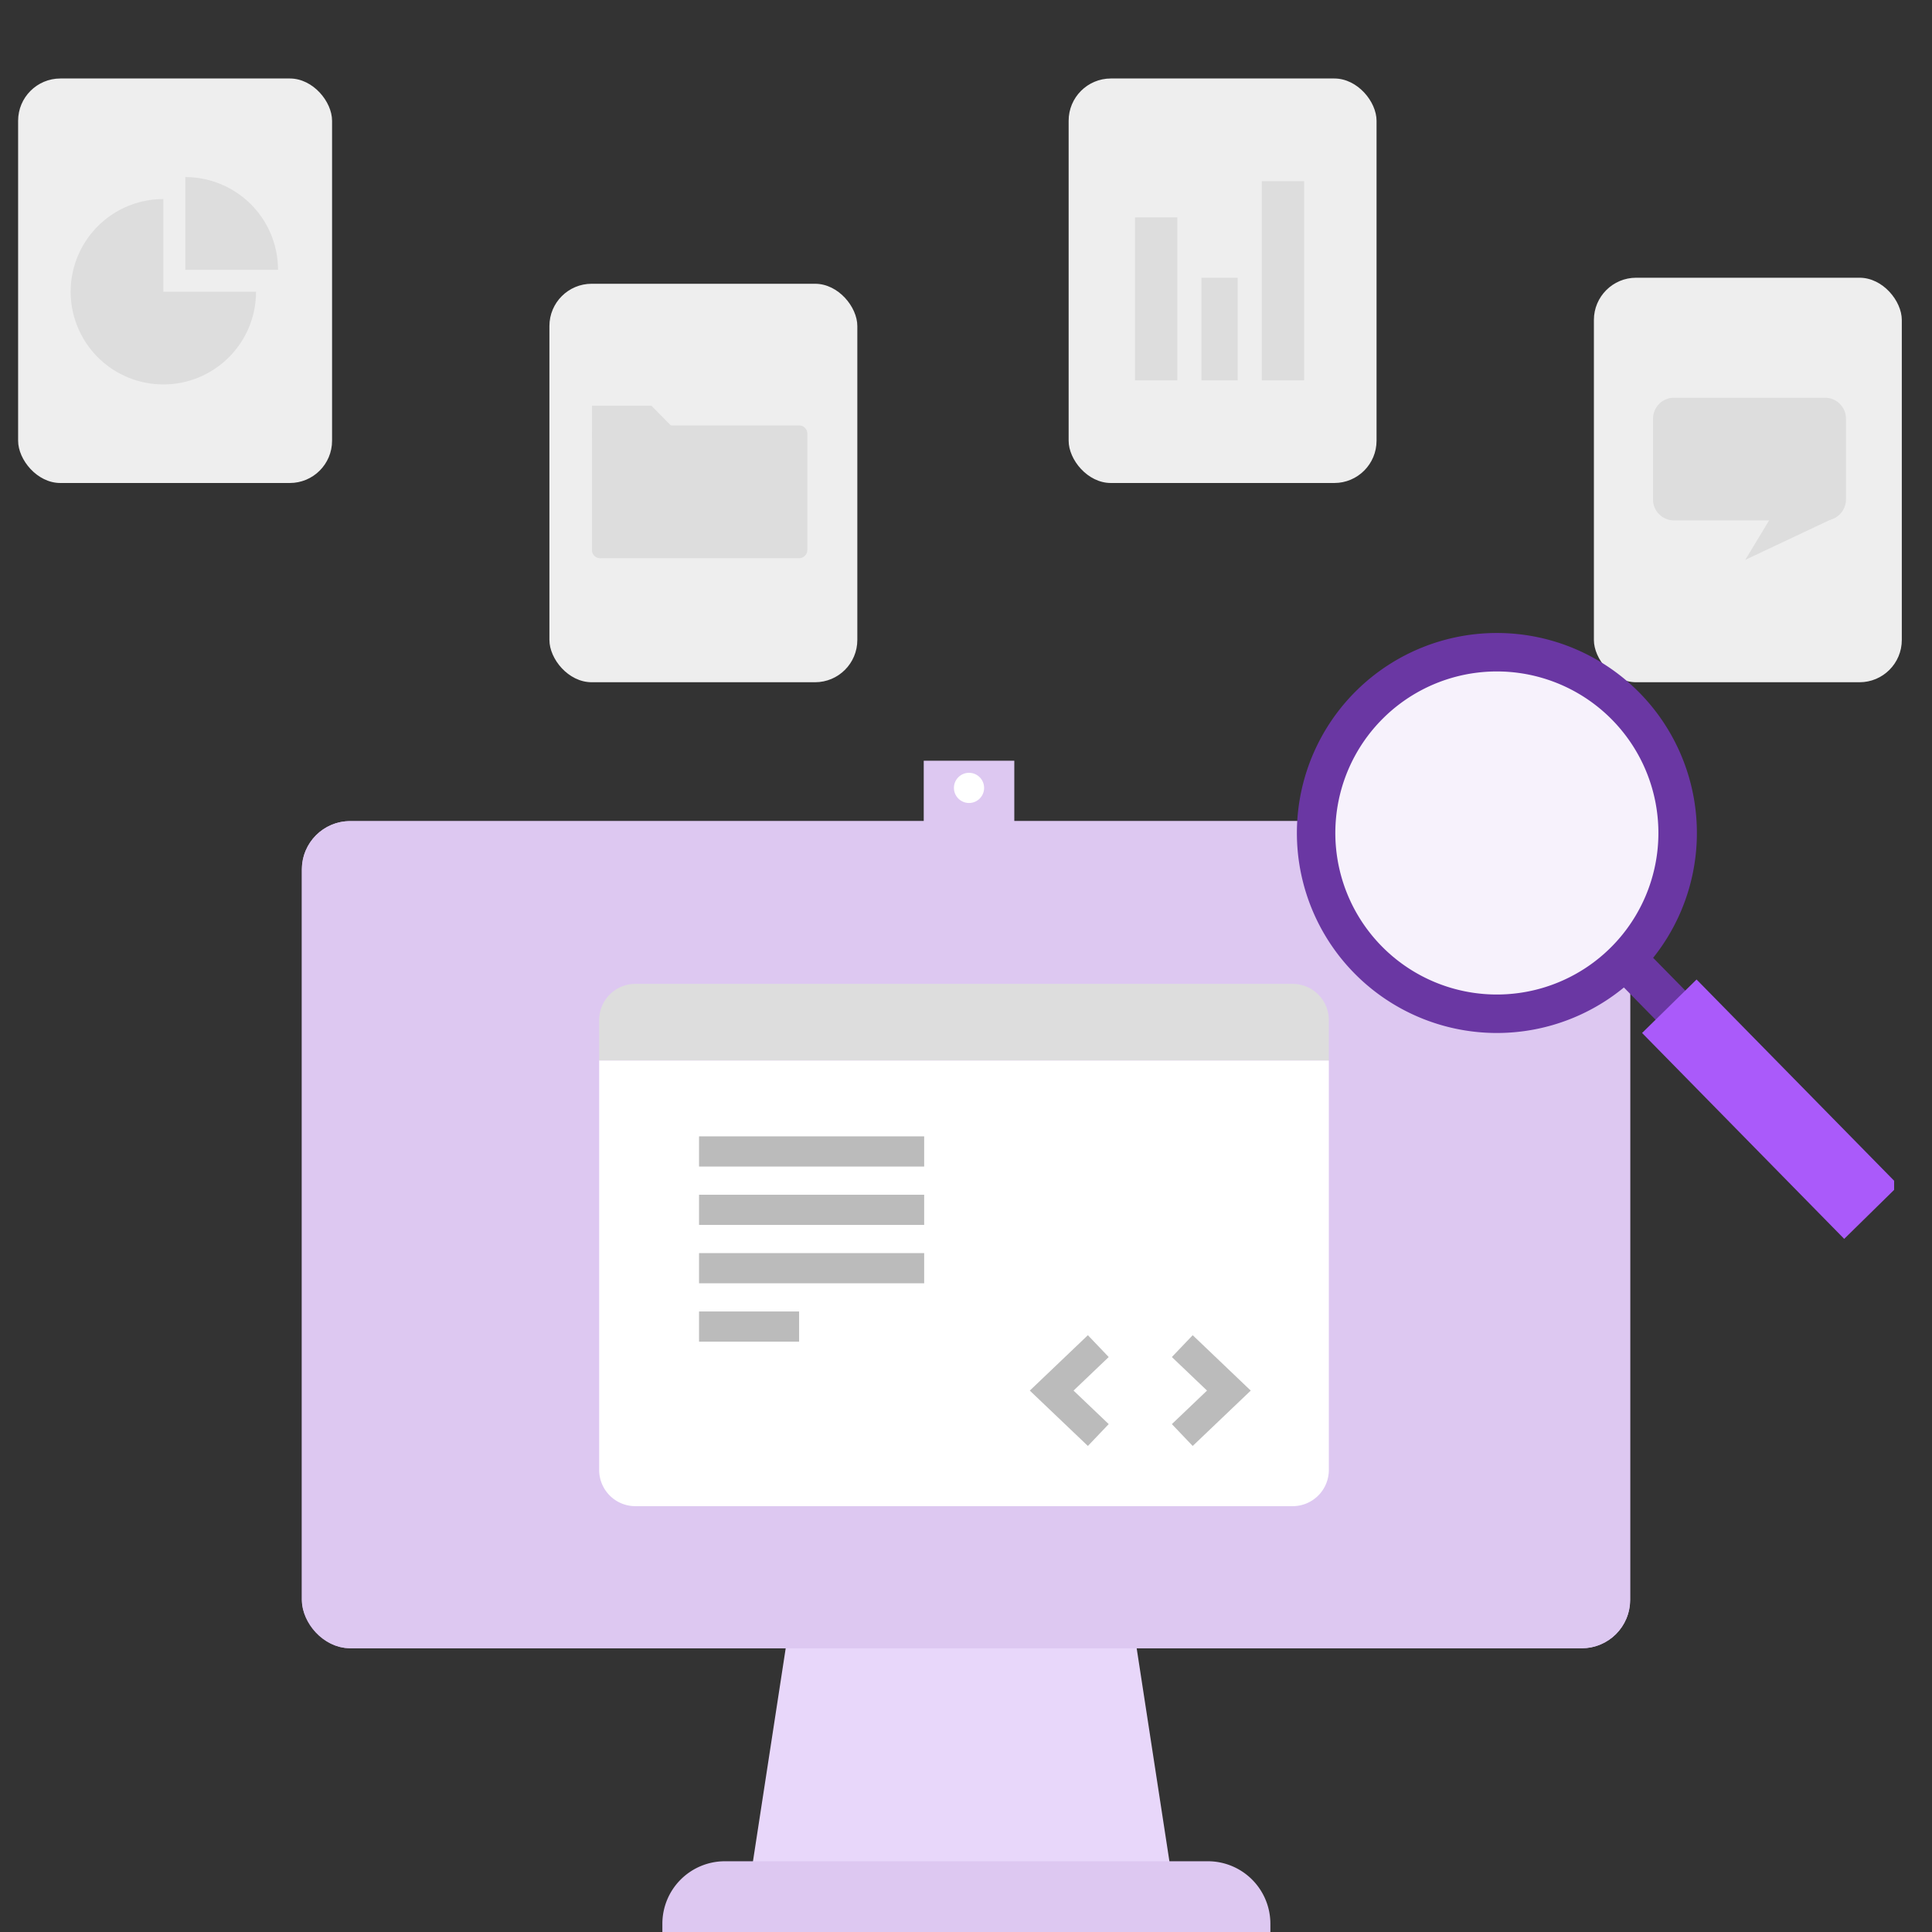 <svg xmlns="http://www.w3.org/2000/svg" width="320" height="320" viewBox="0 0 320 320">
    <rect x="0" y="0" width="320" height="320" fill="#333333" stroke="none"/>
    <defs>
        <clipPath id="dnz9kmce7a">
            <path data-name="사각형 17456" style="fill:#ddd" d="M0 0h34.339v34.339H0z"/>
        </clipPath>
        <clipPath id="sdx9737twb">
            <path data-name="사각형 17461" style="fill:#ddd" d="M0 0h31.958v26.855H0z"/>
        </clipPath>
        <clipPath id="gw3sujkhmc">
            <path data-name="사각형 17455" transform="translate(.137 .338)" style="fill:none" d="M0 0h220v195H0z"/>
        </clipPath>
        <clipPath id="kvxp5lfw7d">
            <path data-name="사각형 17453" style="fill:none" d="M0 0h99.719v100.392H0z"/>
        </clipPath>
        <clipPath id="dw5tetexae">
            <path data-name="사각형 17462" style="fill:#ddd" d="M0 0h35.663v25.267H0z"/>
        </clipPath>
    </defs>
    <g data-name="그룹 27449" transform="translate(2.991 12.965)">
        <rect data-name="사각형 17457" width="52" height="67" rx="7" transform="translate(.01 .035)" style="fill:#eee"/>
        <g data-name="그룹 27448">
            <g data-name="그룹 27447" style="clip-path:url(#dnz9kmce7a)" transform="translate(8.715 16.368)">
                <path data-name="패스 21630" d="M30.7 23.491A15.35 15.35 0 1 1 15.348 8.138v15.353z" transform="translate(0 -4.499)" style="fill:#ddd"/>
                <path data-name="패스 21631" d="M57.818 15.353H42.465V0a15.351 15.351 0 0 1 15.353 15.353" transform="translate(-23.478)" style="fill:#ddd"/>
            </g>
        </g>
    </g>
    <g data-name="그룹 27450" transform="translate(176.521 12.965)">
        <rect data-name="사각형 17457" width="51" height="67" rx="7" transform="translate(.479 .035)" style="fill:#eee"/>
        <g data-name="그룹 27451">
            <path data-name="사각형 17458" transform="translate(11.478 23.035)" style="fill:#ddd" d="M0 0h7v27H0z"/>
            <path data-name="사각형 17459" transform="translate(22.478 33.035)" style="fill:#ddd" d="M0 0h6v17H0z"/>
            <path data-name="사각형 17460" transform="translate(32.478 17.035)" style="fill:#ddd" d="M0 0h7v33H0z"/>
        </g>
    </g>
    <g data-name="그룹 27452" transform="translate(264.282 45.876)">
        <rect data-name="사각형 17457" width="51" height="67" rx="7" transform="translate(-.283 .125)" style="fill:#eee"/>
        <g data-name="그룹 27454">
            <g data-name="그룹 27453" transform="translate(9.509 20)" style="clip-path:url(#sdx9737twb)">
                <path data-name="패스 21632" d="M3.481 20.321h25a3.481 3.481 0 0 0 3.481-3.481V3.481A3.481 3.481 0 0 0 28.477 0h-25A3.481 3.481 0 0 0 0 3.481V16.84a3.481 3.481 0 0 0 3.481 3.481" style="fill:#ddd"/>
                <path data-name="패스 21633" d="m28.121 30.754-4.3 7.123 15.1-7.123z" transform="translate(-8.538 -11.023)" style="fill:#ddd"/>
            </g>
        </g>
    </g>
    <g data-name="그룹 27446">
        <path data-name="패스 21627" d="M214.444 283.839h-69.187l8.406-54.706h52.375z" transform="translate(-20.647 25.138)" style="fill:#e8d7fa"/>
        <g data-name="그룹 27445">
            <g data-name="그룹 27444" style="clip-path:url(#gw3sujkhmc)" transform="translate(49.863 124.662)">
                <path data-name="패스 21629" d="M217.1 345.6H116.394v-1.492a10.355 10.355 0 0 1 10.355-10.355h80a10.355 10.355 0 0 1 10.351 10.356z" transform="translate(-56.548 -150.133)" style="fill:#ddc8f1"/>
                <g data-name="사각형 17498" transform="translate(.137 11.338)" style="stroke-width:5px;stroke:#ddc8f1;fill:#ddc8f1">
                    <rect width="220" height="137" rx="8" style="stroke:none"/>
                    <rect x="2.5" y="2.5" width="215" height="132" rx="5.5" style="fill:none"/>
                </g>
                <g data-name="그룹 27513" transform="translate(102.722 .996)">
                    <path data-name="사각형 17533" transform="translate(.415 .343)" style="fill:#ddc8f1" d="M0 0h15v14H0z"/>
                    <circle data-name="타원 2129" cx="2.5" cy="2.5" r="2.5" transform="translate(5.415 2.343)" style="fill:#fff"/>
                </g>
            </g>
        </g>
        <g data-name="그룹 27525">
            <path data-name="사각형 17554" d="M6 0h108.858a6 6 0 0 1 6 6v6.7H0V6a6 6 0 0 1 6-6z" transform="translate(99.24 162.962)" style="fill:#ddd"/>
            <path data-name="사각형 17555" d="M0 0h120.858v67.807a6 6 0 0 1-6 6H6a6 6 0 0 1-6-6V0z" transform="translate(99.24 175.662)" style="fill:#fff"/>
            <path data-name="패스 21676" d="m102.94 81.349-7.722-7.361 7.722-7.366" transform="translate(78.973 156.338)" style="stroke:#bbb;stroke-width:5px;fill:none"/>
            <path data-name="패스 21677" d="m114.849 81.349 7.717-7.361-7.717-7.366" transform="translate(80.974 156.338)" style="stroke:#bbb;stroke-width:5px;fill:none"/>
            <path data-name="선 126" transform="translate(115.784 190.719)" style="stroke:#bbb;stroke-width:5px;fill:none" d="M0 0h37.289"/>
            <path data-name="선 127" transform="translate(115.784 200.386)" style="stroke:#bbb;stroke-width:5px;fill:none" d="M0 0h37.289"/>
            <path data-name="선 128" transform="translate(115.784 210.054)" style="stroke:#bbb;stroke-width:5px;fill:none" d="M0 0h37.289"/>
            <path data-name="선 129" transform="translate(115.784 219.722)" style="stroke:#bbb;stroke-width:5px;fill:none" d="M0 0h16.574"/>
        </g>
    </g>
    <g data-name="그룹 27443">
        <path data-name="사각형 17451" transform="rotate(-44.47 327.93 -244.493)" style="fill:#6a37a3" d="M0 0h6.897v13.63H0z"/>
        <g data-name="그룹 27442">
            <g data-name="그룹 27441" style="clip-path:url(#kvxp5lfw7d)" transform="translate(214.007 104.842)">
                <path data-name="패스 21625" d="M56.761 9.917a33.126 33.126 0 1 1-46.845-.426 33.127 33.127 0 0 1 46.845.426" transform="translate(.8)" style="fill:#6a37a3"/>
                <path data-name="패스 21626" d="M53.8 15.97a26.755 26.755 0 1 1-37.835-.344 26.754 26.754 0 0 1 37.835.344" transform="translate(-.789 -1.59)" style="fill:#f7f2fc"/>
                <path data-name="사각형 17452" transform="rotate(-44.47 110.018 -37.78)" style="fill:#aa5afa" d="M0 0h12.645v47.788H0z"/>
            </g>
        </g>
    </g>
    <g data-name="그룹 27461" transform="translate(90.754 46.873)">
        <rect data-name="사각형 17457" width="51" height="66" rx="7" transform="translate(.246 .127)" style="fill:#eee"/>
        <g data-name="그룹 27459">
            <path data-name="패스 21634" d="M0 0v5.394h15.152L9.824 0z" style="fill:#ddd" transform="translate(7.3 20.315)"/>
            <g data-name="그룹 27458">
                <g data-name="그룹 27457" style="clip-path:url(#dw5tetexae)" transform="translate(7.3 20.315)">
                    <path data-name="패스 21635" d="M34.32 30.251H1.342A1.342 1.342 0 0 1 0 28.908V9.6a1.342 1.342 0 0 1 1.342-1.338H34.32A1.343 1.343 0 0 1 35.663 9.6v19.3a1.343 1.343 0 0 1-1.343 1.343" transform="translate(0 -4.983)" style="fill:#ddd"/>
                </g>
            </g>
        </g>
    </g>
</svg>
